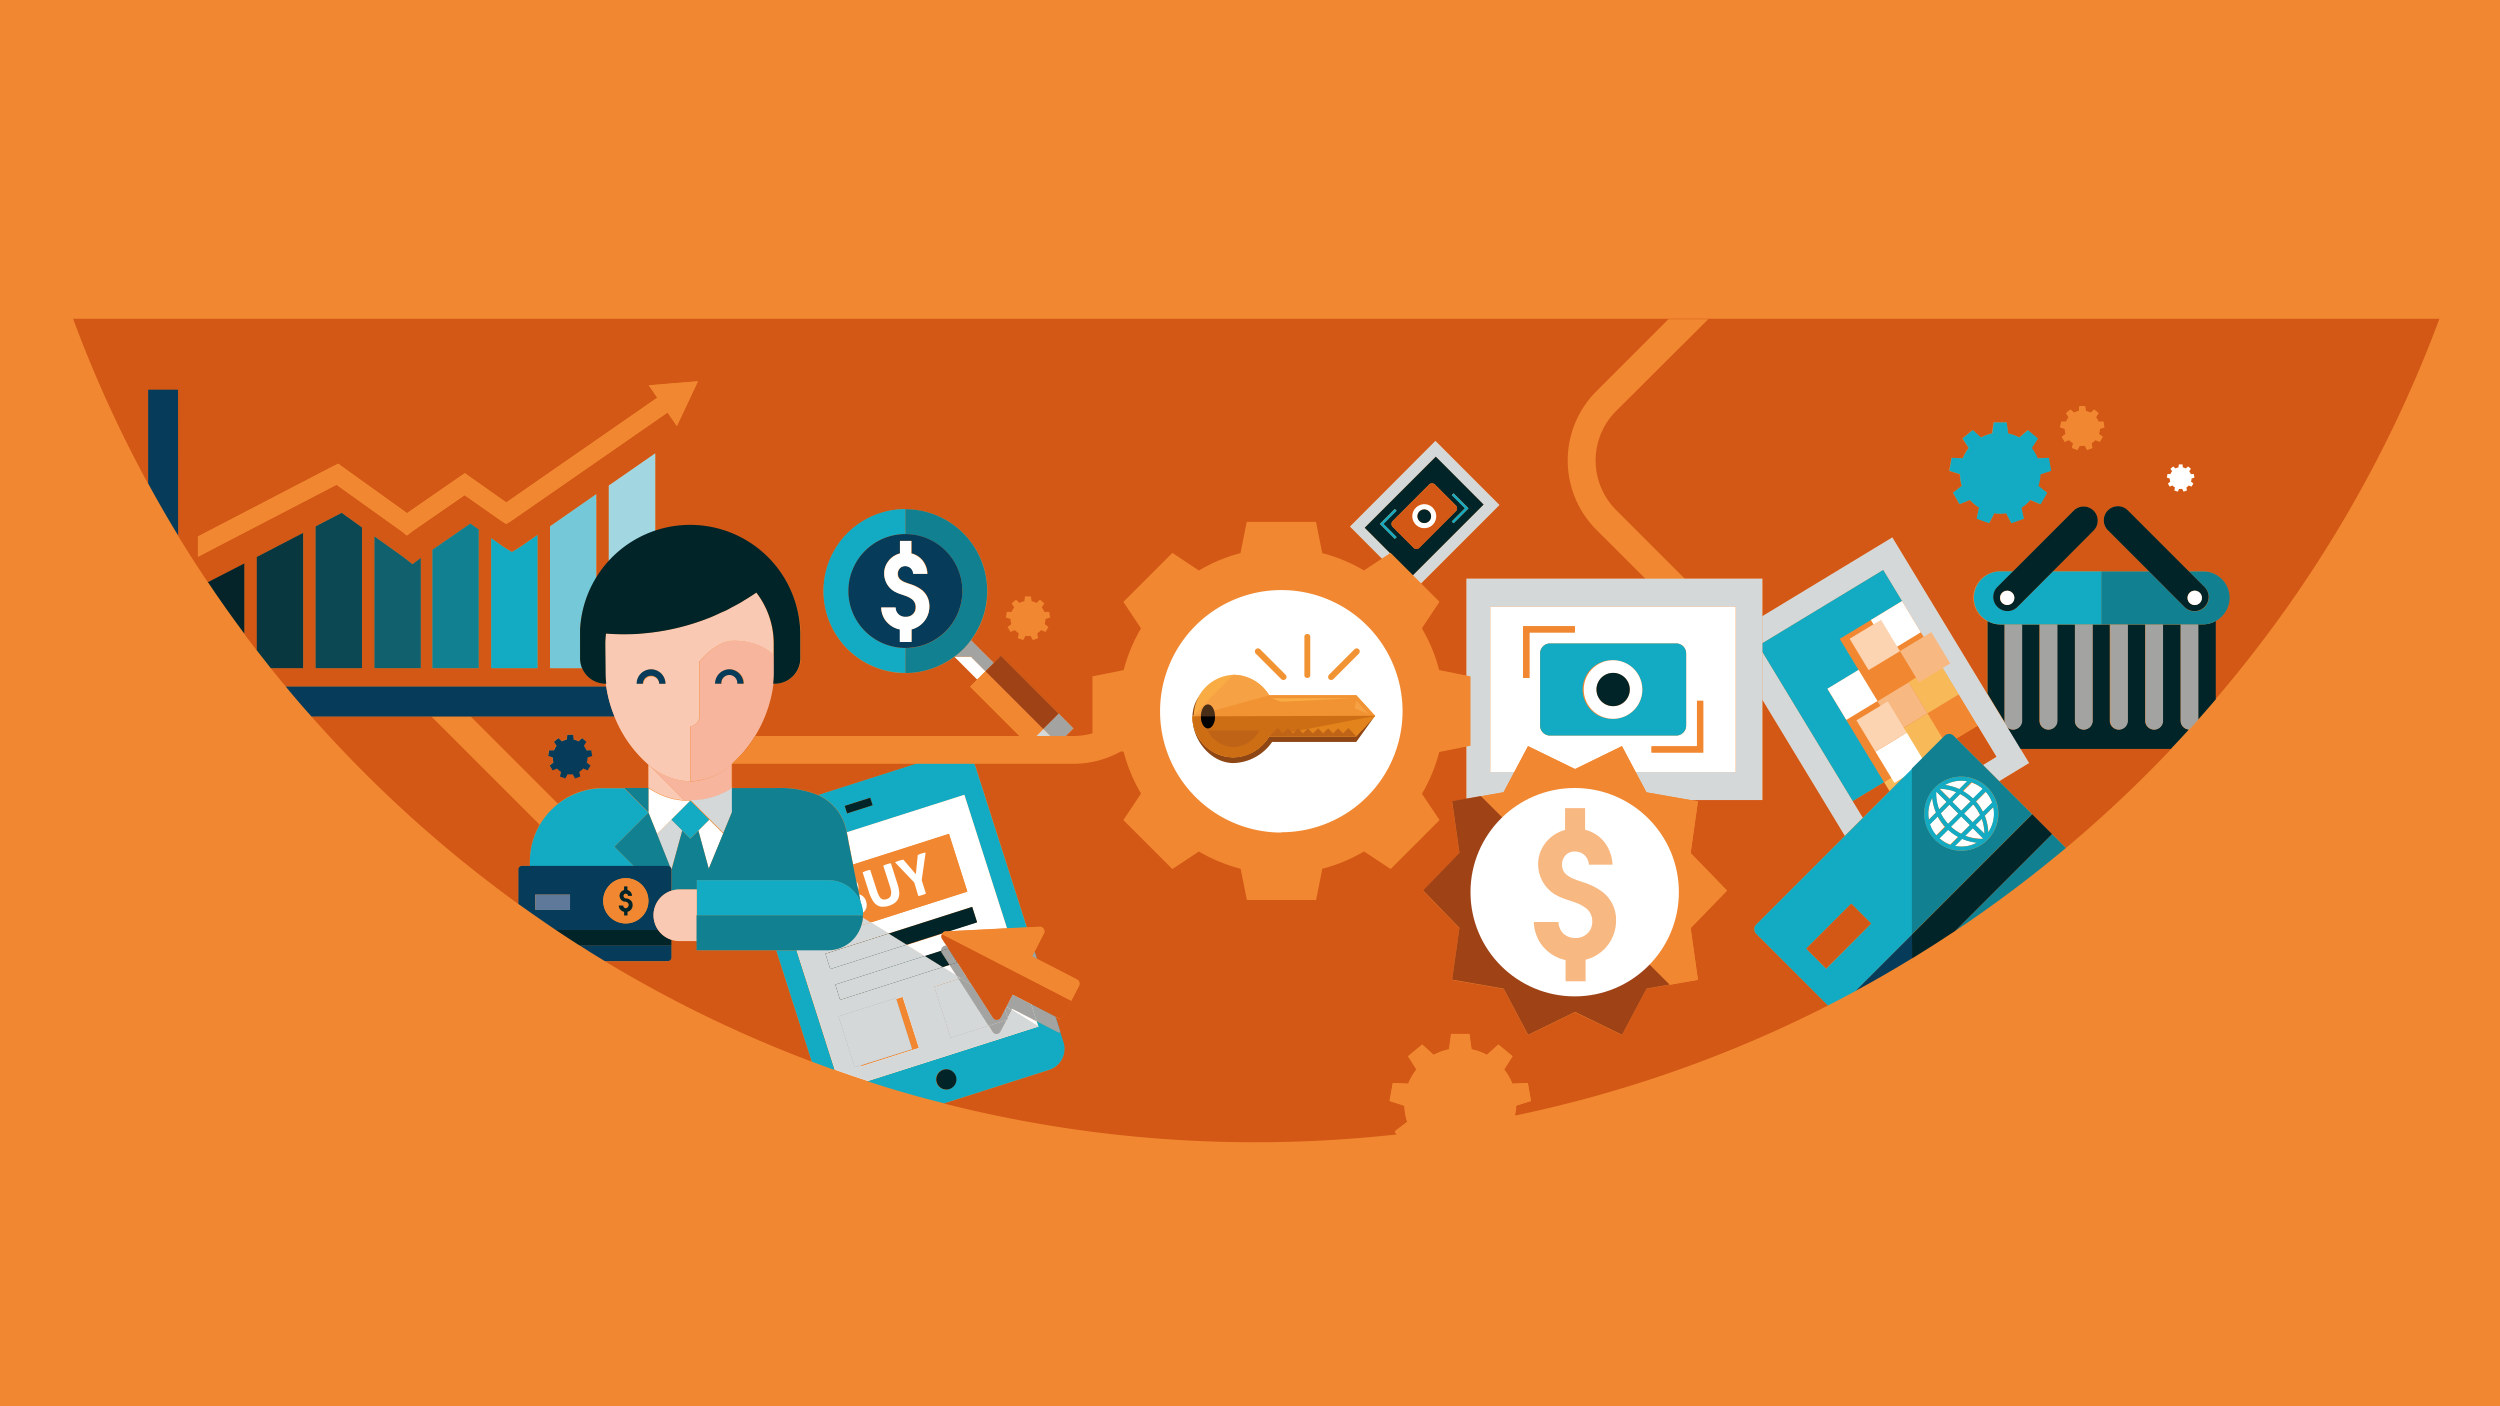 <svg xmlns="http://www.w3.org/2000/svg" viewBox="0 0 400 225"><g data-name="Calque 1"><path fill="#f18831" d="M0 0h400v225H0z"/><path d="M83.52 138.53h1.26v-.7a11.76 11.76 0 0 1 11.76-11.76h7.22v-3.72a20 20 0 0 1-5.42-7.7h-48.5a203 203 0 0 0 33.11 30v-5.52a.58.58 0 0 1 .57-.6zM87.84 120h.78a2.7 2.7 0 0 1 .41-.71l-.42-.66.7-.58.57.52a2.8 2.8 0 0 1 .77-.28l.1-.77h.91l.1.77a2.76 2.76 0 0 1 .77.28l.57-.52.7.58-.41.66a2.7 2.7 0 0 1 .41.71h.77l.16.9-.74.24a2.87 2.87 0 0 1-.14.81l.61.47-.46.79-.72-.29a2.79 2.79 0 0 1-.62.52l.16.76-.86.31-.36-.68a2.7 2.7 0 0 1-.82 0l-.36.68-.86-.31.16-.76a2.81 2.81 0 0 1-.62-.52l-.72.29-.46-.79.61-.47a2.8 2.8 0 0 1-.14-.81l-.74-.24z" fill="#d35715"/><path d="M90.18 135.79l-22.89-22.88h6.29l19.76 19.76a11.2 11.2 0 0 0 15.82 0l-.24.24h6.3l-2.9 2.89a15.68 15.68 0 0 1-22.14-.01z" fill="#f18831"/><path d="M281 147.92l14.2-14.2-13.2-21.77V128h-11.49l1.15.2-1.17 8.28 5.82 6-5.82 6 1.17 8.28-4.55.8-3.69.65-3.92 7.39-7.5-3.65-7.51 3.67-3.92-7.39-8.24-1.44 1.17-8.28-5.81-6 5.81-6-1.17-8.28 2.31-.41V92.6H282v6L302.77 86l15.14 25V99.35a4.23 4.23 0 0 1 2-7.93h2.15l9.73-9.73a2.26 2.26 0 0 1 3.21 3.18l-6.55 6.54h15.36l-6.54-6.54a2.256 2.256 0 1 1 3.19-3.19l9.73 9.73h2.29a4.23 4.23 0 0 1 2 7.93v12.54A201.65 201.65 0 0 0 390.31 51H11.69a200.86 200.86 0 0 0 12 26.39v-15h4.8v23.33q2.3 3.78 4.77 7.45l5.84-3v11.3q1 1.32 2 2.62V89.11l7.43-3.86v21.66h-5.2q1.18 1.48 2.39 2.93H97c0-.15-.05-.3-.07-.45h-.08a4.08 4.08 0 0 1-3.73-2.48H88V84.22l7.43-5.16v13.53a17.64 17.64 0 0 1 2-2.64V77.69l7.43-5.15v12.55a17.62 17.62 0 0 1 23.26 16.7v3.53a4.08 4.08 0 0 1-4.05 4.08h-.33a21 21 0 0 1-6.6 12.8v3.88h7.22a16 16 0 0 1 6.59 1.13l20.78-6.64a3.53 3.53 0 0 1 4.43 2.29l8.17 25.58 2-.1a.73.73 0 0 1 .68 1.06l-1.49 2.9.37 1.17 6.42 3.31a.73.73 0 0 1 .31 1l-1.24 2.4-1.22 2.37a.73.73 0 0 1-1 .31l-.36-.18.81 2.53.5 1.56a3.52 3.52 0 0 1-2.29 4.43l-16.79 5.36a202.22 202.22 0 0 0 49.97 6.2 203.83 203.83 0 0 0 22.46-1.25l-.28-.48 2-1.52a9 9 0 0 1-.45-2.58l-2.37-.76.51-2.87 2.48.1a9 9 0 0 1 1.31-2.27l-1.37-2.13 2.24-1.87 1.84 1.66a8.78 8.78 0 0 1 2.46-.9l.33-2.46h2.92l.34 2.46a8.76 8.76 0 0 1 2.46.9l1.84-1.66L242 169l-1.33 2.11a8.87 8.87 0 0 1 1.31 2.27l2.48-.1.51 2.87-2.36.76a9.46 9.46 0 0 1-.2 1.58 200.33 200.33 0 0 0 50.07-17.61L281 149.41a1.05 1.05 0 0 1 0-1.49zm65.8-72.07h.48a1.69 1.69 0 0 1 .26-.44l-.26-.41.44-.36.36.32a1.74 1.74 0 0 1 .48-.17l.06-.48h.57l.06.48a1.72 1.72 0 0 1 .48.17l.36-.32.44.36-.26.41a1.71 1.71 0 0 1 .25.44h.48l.1.56-.46.15a1.8 1.8 0 0 1-.09.5l.38.3-.28.49-.45-.18a1.71 1.71 0 0 1-.39.33l.1.47-.53.19-.22-.43h-.5l-.23.43-.53-.19.1-.47a1.71 1.71 0 0 1-.39-.33l-.45.18-.28-.49.38-.3a1.74 1.74 0 0 1-.09-.5l-.46-.15zm-17-8.37h.78a2.74 2.74 0 0 1 .41-.71l-.42-.66.7-.58.57.52a2.77 2.77 0 0 1 .77-.28l.1-.77h.91l.1.77a2.77 2.77 0 0 1 .77.28l.57-.52.7.58-.41.66a2.73 2.73 0 0 1 .41.71h.78l.16.9-.74.24a2.89 2.89 0 0 1-.14.81l.61.47-.46.79-.72-.29a2.78 2.78 0 0 1-.62.52l.16.76-.86.31-.36-.68a2.69 2.69 0 0 1-.82 0l-.36.68-.86-.31.16-.76a2.82 2.82 0 0 1-.62-.52l-.72.29-.46-.79.61-.47a2.78 2.78 0 0 1-.14-.81l-.74-.24zm-17.57 5.77l1.79.07a6.48 6.48 0 0 1 .95-1.64l-1-1.52 1.62-1.35 1.33 1.2a6.39 6.39 0 0 1 1.78-.65l.24-1.77h2.11l.24 1.77a6.34 6.34 0 0 1 1.78.65l1.33-1.2 1.6 1.35-1 1.52a6.45 6.45 0 0 1 .95 1.64l1.79-.07.36 2.08-1.71.55a6.67 6.67 0 0 1-.33 1.86l1.41 1.1-1.05 1.83-1.57-.67a6.39 6.39 0 0 1-1.45 1.21l.38 1.76-2 .72-.78-1.6a6.31 6.31 0 0 1-1.89 0l-.83 1.59-2-.72.38-1.76a6.46 6.46 0 0 1-1.47-1.2l-1.66.68-1.06-1.83 1.41-1.1a6.49 6.49 0 0 1-.32-1.86l-1.71-.55zM57.92 106.91h-7.43V84.22l4.17-2.17 3.26 2.34zm9.41 0H59.9v-21.1l4.68 3.35L66 90.28l1.33-1zm9.27 0h-7.43V88l6.07-4.2 1.36 1zm9.41 0h-7.43v-20.8l2 1.4 1.33.81 1.37-.84L86 85.59zm22.29-38.75L106.81 66l-25 17.33-.82.5-.82-.51-5.84-4.1-8.42 5.82-.82.64-.82-.68-10.43-7.44-22.17 11.52v-3.24L53.3 74.59l.83-.4.68.51 10.32 7.4 8.41-5.82.85-.57.8.57L81 80.39l24.16-16.76-1.36-2 7.86-.64zm61 50.84l-2.47 2.47-2.35-2.35-9.25-9.25 1.14-1.14-3.64-3.64a13.11 13.11 0 1 1 2.65-2.65l3.66 3.66 1.14-1.14 9.25 9.25 2.35 2.35zm56.93-24.5L216 84.25l13.7-13.7 10.21 10.25z" fill="#d35715"/><path d="M255.41 62.61l11.54-11.54h6.37l-14.75 14.7a11.2 11.2 0 0 0 0 15.82l39.28 39.28-3.16 3.13-39.28-39.25a15.68 15.68 0 0 1 0-22.14z" fill="#f18831"/><path d="M111.49 152.06v-1.49h-2.8a4.08 4.08 0 0 1-1.26-.22v2.88a.58.58 0 0 1-.58.58H96.8a201 201 0 0 0 33.09 16.06l-5.69-17.8zm213.16-29.98l-4.78 2.9 5.3 5.3 3.17 3.17 2.22 2.22a203 203 0 0 0 16.87-15.87h-24.16z" fill="#d35715"/><path fill="#9f4216" d="M117.13 129.95l-.03-3.88v3.88h.03zM119 96.08c.68-.41 1.35-.83 2-1.28-.63.45-1.3.87-2 1.28zm-1.92 30a11.65 11.65 0 0 1-1.31.77 11.82 11.82 0 0 0 1.31-.77zm.05 3.87l-1.42 3.43-2.31 5.6 3.73-9.03zm-5.94-1.86a12.26 12.26 0 0 0 1.5-.18 11.85 11.85 0 0 1-1.5.18z"/><path fill="#fff" d="M155.36 105.08h-2.65l3.64 3.65 1.33-1.33-2.32-2.32z"/><path d="M157.68 107.4l1.33-1.33-3.66-3.66a13 13 0 0 1-1.22 1.43 13.23 13.23 0 0 1-1.43 1.22h2.65z" fill="#a3a3a2"/><path fill="#f18831" d="M157.68 107.4l-1.33 1.33-1.14 1.13 9.26 9.26 2.46-2.47-9.25-9.25z"/><path fill="#9f4216" d="M166.93 116.65l2.47-2.46-9.25-9.26-1.14 1.14-1.33 1.33 9.25 9.25z"/><path fill="#a3a3a2" d="M166.928 116.639l2.469-2.468 2.347 2.348-2.469 2.468z"/><path fill="#d5d8d9" d="M164.473 119.125l2.467-2.468 2.348 2.347-2.467 2.468z"/><path d="M138.42 101a9.11 9.11 0 0 1 6.44-15.55v-4a13.11 13.11 0 0 0 0 26.22v-4a9.08 9.08 0 0 1-6.44-2.67z" fill="#12abc3"/><path d="M155.35 102.41a13.1 13.1 0 0 0-10.49-20.94v4a9.11 9.11 0 0 1 0 18.22v4a13.06 13.06 0 0 0 7.83-2.62 13.23 13.23 0 0 0 1.43-1.22 13 13 0 0 0 1.23-1.44z" fill="#118192"/><path d="M138.42 101a9.11 9.11 0 1 0 0-12.88 9.08 9.08 0 0 0 0 12.88zm7.58-5.06a3.9 3.9 0 0 0-1.11-.6l-.41-.14-.48-.2a5.62 5.62 0 0 1-1-.46 3.32 3.32 0 0 1-1.54-2.79 3.19 3.19 0 0 1 .46-1.68 3.37 3.37 0 0 1 1.27-1.22 3.41 3.41 0 0 1 .79-.32v-2h1.88v2a3.22 3.22 0 0 1 .81.32 3.19 3.19 0 0 1 1.24 1.2 3.73 3.73 0 0 1 .51 1.74h-2.26a1.33 1.33 0 0 0-.41-.9 1.29 1.29 0 0 0-.88-.33 1.11 1.11 0 0 0-.85.35 1.24 1.24 0 0 0-.33.89 1.16 1.16 0 0 0 .33.86 2.75 2.75 0 0 0 .88.51l.28.11.51.17a6.14 6.14 0 0 1 1.81.91 3.27 3.27 0 0 1 1.21 2.64 3.75 3.75 0 0 1-1.91 3.3 3.79 3.79 0 0 1-.94.38v2H144v-2a3.72 3.72 0 0 1-2-1.02 3.3 3.3 0 0 1-.76-1.15 3.62 3.62 0 0 1-.27-1.31h2.3a1.49 1.49 0 0 0 1.55 1.5h.08a1.55 1.55 0 0 0 1.13-.43 1.46 1.46 0 0 0 .44-1.09 1.55 1.55 0 0 0-.47-1.24z" fill="#063b5a"/><path d="M144.94 98.69h-.08a1.49 1.49 0 0 1-1.55-1.5H141a3.62 3.62 0 0 0 .27 1.31 3.3 3.3 0 0 0 .76 1.15 3.72 3.72 0 0 0 1.93 1.07v2h1.88v-2a3.82 3.82 0 0 0 2.34-1.76 3.75 3.75 0 0 0 .51-1.92 3.27 3.27 0 0 0-1.25-2.65 6.14 6.14 0 0 0-1.81-.91l-.51-.17-.28-.11a2.75 2.75 0 0 1-.88-.51 1.16 1.16 0 0 1-.33-.86 1.24 1.24 0 0 1 .33-.89 1.11 1.11 0 0 1 .85-.35 1.29 1.29 0 0 1 .88.33 1.33 1.33 0 0 1 .41.9h2.26a3.73 3.73 0 0 0-.51-1.74 3.19 3.19 0 0 0-1.24-1.2 3.22 3.22 0 0 0-.81-.32v-2H144v2a3.41 3.41 0 0 0-.79.32 3.37 3.37 0 0 0-1.27 1.22 3.19 3.19 0 0 0-.46 1.68 3.32 3.32 0 0 0 1.52 2.8 5.62 5.62 0 0 0 1 .46l.47.15.41.14a3.9 3.9 0 0 1 1.11.6 1.55 1.55 0 0 1 .54 1.24 1.46 1.46 0 0 1-.44 1.09 1.55 1.55 0 0 1-1.15.43z" fill="#fff"/><path d="M352.5 99.9h-.8v15.24q1.43-1.61 2.83-3.25V99.35a4.19 4.19 0 0 1-2.03.55zm-3.6 15.39V99.92h-2.85v15.4a1.41 1.41 0 1 1-2.82 0v-15.4h-2.85v15.4a1.41 1.41 0 0 1-2.82 0v-15.4h-2.76v15.4a1.41 1.41 0 1 1-2.82 0v-15.4h-2.85v15.4a1.41 1.41 0 1 1-2.82 0v-15.4h-2.85v15.4a1.41 1.41 0 0 1-1.41 1.41 1.38 1.38 0 0 1-1.1-.57l2.22 3.67h24.16q1.46-1.53 2.88-3.1a1.41 1.41 0 0 1-1.31-1.44zm-28.16 0V99.92H320a4.19 4.19 0 0 1-2-.55V111l2.93 4.84a1.38 1.38 0 0 1-.19-.55z" fill="#012428"/><path d="M320.74 100v15.32a1.38 1.38 0 0 0 .1.5l.2.34a1.38 1.38 0 0 0 1.1.57 1.41 1.41 0 0 0 1.41-1.41v-15.4h-2.78s-.03.03-.03.08zm5.63 0v15.32a1.41 1.41 0 1 0 2.82 0v-15.4h-2.78s-.04.03-.04.08zm5.63 0v15.32a1.41 1.41 0 1 0 2.82 0v-15.4H332v.08zm5.64 0v15.32a1.41 1.41 0 0 0 2.82 0v-15.4h-2.79s-.03.03-.03.08zm5.63 0v15.32a1.41 1.41 0 1 0 2.82 0v-15.4h-2.78s-.04.03-.04.08zm8.43-.1h-2.78v15.4a1.41 1.41 0 0 0 1.4 1.41l1.41-1.57V100s-.03-.08-.03-.1z" fill="#a3a3a2"/><path d="M328.48 91.42l-5.69 5.7a2.256 2.256 0 0 1-3.19-3.19l2.51-2.51H320a4.23 4.23 0 0 0-2 7.93 4.19 4.19 0 0 0 2 .55h16.28v-8.48z" fill="#12abc3"/><path d="M352.5 99.9a4.29 4.29 0 0 0 4.24-4.24 4.24 4.24 0 0 0-4.24-4.24h-2.29l2.51 2.51a2.256 2.256 0 1 1-3.19 3.19l-5.69-5.7h-7.61v8.48h16.27z" fill="#118192"/><path d="M319.6 97.11a2.25 2.25 0 0 0 3.19 0l5.69-5.7 6.52-6.54a2.256 2.256 0 0 0-3.19-3.19l-9.73 9.73-2.51 2.51a2.26 2.26 0 0 0 .03 3.19zm1.56-2.6a1.14 1.14 0 1 1-1.16 1.15 1.15 1.15 0 0 1 1.16-1.15z" fill="#012428"/><circle cx="321.16" cy="95.66" r="1.14" fill="#fff"/><path d="M352.72 97.11a2.26 2.26 0 0 0 0-3.19l-2.51-2.51-9.73-9.73a2.256 2.256 0 1 0-3.19 3.19l6.54 6.54 5.69 5.7a2.25 2.25 0 0 0 3.2 0zm-1.56-2.6a1.14 1.14 0 1 1-1.16 1.15 1.15 1.15 0 0 1 1.16-1.15z" fill="#012428"/><circle cx="351.16" cy="95.66" r="1.15" fill="#fff"/><path fill="#d5d8d9" d="M281.97 104.28v7.66l13.2 21.78 2.89-2.89-1.6-2.64-14.49-23.91zm35.94 6.68l-15.14-24.97-20.8 12.6v4.33l19.34-11.72 4.84 7.99 1.19 1.97 3.02 4.98 3.02 4.99 3.02 4.97 3.02 4.98-2.15 1.31 2.6 2.59 4.78-2.9-1.39-2.28-2.22-3.67-.2-.34-2.93-4.83z"/><path fill="#12abc3" d="M296.46 128.19l4.99-3.02-3.02-4.98-3.02-4.98 4.98-3.02 4.99-3.03 4.98-3.02-4.98 3.02-4.99 3.03-4.98 3.02-3.02-4.99 4.98-3.02-3.02-4.98 4.99-3.02 4.98-3.03 1.83 3.02-4.84-7.99-19.34 11.72v1.36l14.49 23.91z"/><path fill="#d35715" d="M317.27 122.39l2.15-1.31-3.02-4.98-3.37 2.04 4.24 4.25z"/><path fill="#f18831" d="M306.55 122.34l.68-.68-.8.48.12.2z"/><path fill="#f8b959" d="M306.43 122.14l-4.98 3.03.86 1.41 3.62-3.62.62-.62-.12-.2z"/><path fill="#d35715" d="M296.46 128.19l1.6 2.64 4.25-4.25-.86-1.41-4.99 3.02z"/><path d="M310.79 118.1l.35-.35a1.05 1.05 0 0 1 1.49 0l.4.4 3.37-2-3-5-5 3z" fill="#f18831"/><path fill="#f8b959" d="M303.42 117.17l3.01 4.97.8-.48 3.56-3.56-2.39-3.95-4.98 3.02z"/><path fill="#fff" d="M300.072 120.263l5.014-3.031 3.027 5.005-5.014 3.031z"/><path fill="#f8b959" d="M305.378 109.14l4.986-3.022 3.022 4.986-4.986 3.022z"/><path fill="#f8b881" d="M300.385 112.164l4.985-3.022 3.023 4.985-4.985 3.022z"/><path fill="#fcd4b2" d="M297.03 115.252l5.014-3.031 3.032 5.013-5.014 3.032z"/><path fill="#f8b881" d="M303.997 104.171l5.014-3.032 3.031 5.014-5.013 3.032z"/><path fill="#f18831" d="M297.37 107.202l4.986-3.023 3.023 4.985-4.985 3.023z"/><path fill="#fff" d="M292.388 110.196l4.985-3.023 3.023 4.986-4.985 3.022zM299.34 99.2l3.02 4.98 4.98-3.02-1.19-1.97-1.83-3.02-4.98 3.03z"/><path fill="#fcd4b2" d="M295.944 102.202l5.014-3.032 3.031 5.014-5.013 3.032z"/><path fill="#d5d8d9" d="M281.97 102.92V92.59h-47.34v35.21l2.29-.4 3.64-.64 1.71-3.23h-3.82V97.07h39.29v26.46h-16.03l1.71 3.23 7.09 1.25h11.46v-25.09z"/><path d="M252 123.05l7.51-3.67 2.2 4.15h16V97.07h-39.26v26.46h3.83l2.2-4.15zm19.52-10.92h1v8.27h-8.27v-1h7.28zm-1.73-7.58v11.54a1.6 1.6 0 0 1-1.6 1.6H248a1.6 1.6 0 0 1-1.6-1.6v-11.54a1.6 1.6 0 0 1 1.6-1.6h20.16a1.6 1.6 0 0 1 1.63 1.6zm-26.1-3.36v-1H252v1h-7.28v7.28h-1z" fill="#fff"/><path d="M246.42 104.55v11.54a1.6 1.6 0 0 0 1.6 1.6h20.16a1.6 1.6 0 0 0 1.6-1.6v-11.54a1.6 1.6 0 0 0-1.6-1.6H248a1.6 1.6 0 0 0-1.58 1.6zm11.68 1.1a4.68 4.68 0 0 1 4.68 4.68v.24a4.67 4.67 0 0 1-4.48 4.43h-.19a4.68 4.68 0 1 1 0-9.35z" fill="#12abc3"/><path d="M258.1 115h.19a4.67 4.67 0 0 0 4.47-4.42v-.24a4.68 4.68 0 1 0-4.66 4.66zm0-7.33a2.66 2.66 0 1 1-2.66 2.66 2.66 2.66 0 0 1 2.66-2.66z" fill="#fff"/><circle cx="258.1" cy="110.32" r="2.66" fill="#012428"/><path fill="#f18831" d="M244.68 101.19h7.27v-.99h-8.27v8.27h1v-7.28zm19.56 19.21h8.27v-8.27h-1v7.28h-7.27v.99z"/><path d="M229.66 70.55L216 84.25l10.21 10.25 13.7-13.7zM226 92.1l-7.66-7.66 11.37-11.37 7.66 7.66z" fill="#d5d8d9"/><path d="M229.73 73.07l-11.37 11.37L226 92.1l11.37-11.37zm-6.56 13.15l-2.11-2.11-.29-.29.29-.29 2.11-2.11.29.29-2.11 2.11 2.11 2.11zm3 1.41l-3.34-3.34a.65.65 0 0 1 0-.93l5.83-5.84a.66.66 0 0 1 .93 0l3.34 3.34a.66.66 0 0 1 0 .93l-5.83 5.83a.66.66 0 0 1-.93.02zm6.4-3.91l-.29-.29 2.11-2.11-2.11-2.11.29-.29 2.11 2.11.29.29-.29.29z" fill="#012428"/><path d="M232.93 80.88l-3.34-3.34a.66.66 0 0 0-.93 0l-5.83 5.84a.65.65 0 0 0 0 .93l3.34 3.34a.66.66 0 0 0 .93 0l5.83-5.83a.66.66 0 0 0 0-.94zm-3.64 3l-.05.06a1.91 1.91 0 1 1 0-2.71l.07.07a1.91 1.91 0 0 1-.02 2.58z" fill="#d35715"/><path d="M229.24 81.24a1.91 1.91 0 1 0 0 2.71l.05-.06a1.91 1.91 0 0 0 0-2.57zm-.59 2.12a1.09 1.09 0 1 1 0-1.54 1.09 1.09 0 0 1 0 1.54z" fill="#fff"/><circle cx="227.88" cy="82.59" r="1.09" transform="rotate(-45 227.9 82.59)" fill="#012428"/><path fill="#12abc3" d="M223.46 81.73l-.29-.29-2.1 2.11-.29.28.29.29 2.1 2.11.29-.29-2.11-2.11 2.11-2.1zm11.22-.68l-2.11-2.11-.28.29 2.1 2.11-2.1 2.1.28.29 2.11-2.1.29-.29-.29-.29z"/><path d="M28.49 62.35H23.7v15q2.3 4.23 4.8 8.33zM97 109.84H45.71q2 2.43 4.12 4.8h48.5a20.25 20.25 0 0 1-1.33-4.8z" fill="#063b5a"/><path d="M39.1 90.14l-5.84 3q2.82 4.21 5.84 8.26z" fill="#04242a"/><path d="M48.51 106.91V85.25l-7.43 3.86v14.94q1.11 1.44 2.24 2.86z" fill="#09373f"/><path fill="#0b4853" d="M50.49 84.22v22.69h7.43V84.39l-3.26-2.34-4.17 2.17z"/><path fill="#10606e" d="M64.58 89.16l-4.68-3.35v21.1h7.43V89.25L66 90.28l-1.42-1.12z"/><path fill="#118192" d="M69.17 87.97v18.94h7.43V84.72l-1.36-.95-6.07 4.2z"/><path fill="#12abc3" d="M81.9 88.33l-1.32-.81-2-1.41v20.8h7.43V85.59l-2.73 1.9-1.38.84z"/><path d="M92.82 101.78v-1a17.52 17.52 0 0 1 2.57-8.24V79.07L88 84.22v22.69h5.16a4.06 4.06 0 0 1-.33-1.6z" fill="#74c8d7"/><path d="M104.83 85.09V72.54l-7.43 5.15V90a17.63 17.63 0 0 1 7.43-4.91z" fill="#a2d7e2"/><path fill="#f18831" d="M105.17 63.63L81.01 80.39l-5.83-4.1-.8-.57-.85.57-8.41 5.82L54.8 74.7l-.67-.5-.83.39-21.63 11.24v3.25l22.17-11.52 10.43 7.47.83.66.83-.64 8.41-5.82 5.84 4.09.83.51.82-.5L106.81 66l1.49 2.16 3.38-7.13-7.86.64 1.35 1.96z"/><path d="M313.88 77.74l-1.41 1.1 1.06 1.83 1.66-.68a6.46 6.46 0 0 0 1.45 1.21l-.38 1.8 2 .72.83-1.59a6.31 6.31 0 0 0 1.89 0l.84 1.59 2-.72-.38-1.76a6.39 6.39 0 0 0 1.41-1.24l1.66.68 1.05-1.83-1.41-1.1a6.67 6.67 0 0 0 .33-1.86l1.71-.55-.36-2.08-1.79.07a6.45 6.45 0 0 0-.95-1.64l1-1.52-1.62-1.35-1.38 1.18a6.34 6.34 0 0 0-1.78-.65l-.24-1.77H319l-.24 1.77a6.39 6.39 0 0 0-1.78.65l-1.33-1.2-1.65 1.36 1 1.52a6.48 6.48 0 0 0-.95 1.64l-1.79-.07-.36 2.08 1.71.55a6.49 6.49 0 0 0 .27 1.86z" fill="#12abc3"/><path d="M244.94 176.17l-.51-2.87-2.48.1a8.87 8.87 0 0 0-1.31-2.27L242 169l-2.24-1.87-1.84 1.66a8.76 8.76 0 0 0-2.46-.9l-.34-2.46h-2.92l-.33 2.46a8.78 8.78 0 0 0-2.46.9l-1.84-1.66-2.28 1.87 1.33 2.11a9 9 0 0 0-1.31 2.27l-2.48-.1-.51 2.87 2.37.76a9 9 0 0 0 .45 2.58l-2 1.52.28.48q9.6-1.06 18.92-3a9.46 9.46 0 0 0 .2-1.58zM330.5 69.42l-.61.47.46.79.72-.29a2.82 2.82 0 0 0 .62.52l-.16.76.86.31.36-.68a2.69 2.69 0 0 0 .82 0l.36.68.86-.31-.16-.76a2.78 2.78 0 0 0 .62-.52l.72.29.46-.79-.61-.47a2.89 2.89 0 0 0 .14-.81l.74-.24-.16-.9h-.78a2.73 2.73 0 0 0-.41-.71l.41-.66-.7-.58-.57.52a2.77 2.77 0 0 0-.77-.28l-.1-.77h-.91l-.1.77a2.77 2.77 0 0 0-.77.28l-.57-.52-.7.58.42.66a2.74 2.74 0 0 0-.41.71h-.78l-.16.9.74.24a2.78 2.78 0 0 0 .12.81zM161.82 99.85l-.61.47.46.79.72-.29a2.79 2.79 0 0 0 .62.52l-.16.76.86.31.36-.68a2.78 2.78 0 0 0 .82 0l.36.68.86-.31-.16-.76a2.75 2.75 0 0 0 .62-.52l.72.29.46-.79-.61-.47a2.91 2.91 0 0 0 .14-.81l.74-.24-.16-.9h-.77a2.73 2.73 0 0 0-.41-.71l.41-.66-.7-.58-.57.52a2.7 2.7 0 0 0-.77-.28l-.1-.77H164l-.1.77a2.72 2.72 0 0 0-.77.28l-.57-.52-.7.58.42.66a2.75 2.75 0 0 0-.41.71h-.77l-.16.9.74.24a2.83 2.83 0 0 0 .14.81z" fill="#f18831"/><path d="M88.56 122l-.61.47.46.79.72-.29a2.81 2.81 0 0 0 .62.52l-.16.76.86.31.36-.68a2.7 2.7 0 0 0 .82 0l.36.68.86-.31-.16-.76a2.79 2.79 0 0 0 .62-.52l.72.29.46-.79-.61-.47a2.87 2.87 0 0 0 .14-.81l.74-.24-.16-.9h-.77a2.7 2.7 0 0 0-.41-.71l.41-.66-.7-.58-.57.52a2.76 2.76 0 0 0-.77-.28l-.1-.77h-.91l-.1.77a2.8 2.8 0 0 0-.77.28l-.57-.52-.7.58.42.66a2.7 2.7 0 0 0-.41.71h-.78l-.16.9.74.24a2.8 2.8 0 0 0 .11.81z" fill="#063b5a"/><path d="M347.25 77.06l-.38.3.28.49.45-.18a1.71 1.71 0 0 0 .4.33l-.1.47.53.19.23-.43h.5l.22.43.53-.19-.1-.47a1.71 1.71 0 0 0 .39-.33l.45.18.28-.49-.38-.3a1.8 1.8 0 0 0 .09-.5l.46-.15-.1-.56h-.48a1.71 1.71 0 0 0-.25-.44l.26-.41-.44-.36-.36.32a1.72 1.72 0 0 0-.48-.17l-.06-.48h-.57l-.06.48a1.74 1.74 0 0 0-.48.17l-.36-.32-.44.36.26.41a1.69 1.69 0 0 0-.26.44h-.48l-.1.56.46.15a1.74 1.74 0 0 0 .09.5z" fill="#fff"/><path d="M305.93 149.52V123l-3.62 3.62-4.24 4.24-2.89 2.89L281 147.92a1.05 1.05 0 0 0 0 1.49l11.47 11.47q2.25-1.15 4.47-2.35zm-9.72-4.92l3.17 3.17-7.2 7.23-3.18-3.21z" fill="#12abc3"/><path d="M312.84 148.94a202.32 202.32 0 0 0 17.71-13.27l-2.22-2.22zm.16-30.8l-.4-.4a1.05 1.05 0 0 0-1.49 0l-.35.35-3.56 3.56-.68.68-.62.62v26.56l19.24-19.24-5.3-5.3-2.59-2.59zm5 16.23a5.92 5.92 0 1 1 0-8.37 5.91 5.91 0 0 1 0 8.37z" fill="#118192"/><path d="M316.8 130.4a7.25 7.25 0 0 0-1.09-1.68l-1.46 1.46 1.38 1.38zm-6.27-.27a7.31 7.31 0 0 0 1.16 1.69l1.64-1.64-1.42-1.42zm2.25 5.22a5.29 5.29 0 0 0 3.52-.54 8 8 0 0 1-2.37-.61zm-2.78-4.73l-1.24 1.24a5.22 5.22 0 0 0 1 1.8l1.38-1.38a8.08 8.08 0 0 1-1.14-1.66zm4.43 3.08a7.26 7.26 0 0 0 2.77.49l.08-.06-1.64-1.64zm-2.74-.96l-1.38 1.38a5.23 5.23 0 0 0 1.74 1l1.26-1.26a7.9 7.9 0 0 1-1.62-1.12zm4.41-.74l1.4 1.4a7.36 7.36 0 0 0-.42-2.37zm1.19-2.09l1.46-1.47a5.22 5.22 0 0 0-1-1.74l-1.56 1.56a8 8 0 0 1 1.1 1.65zm.85 3.23a5.28 5.28 0 0 0 .81-4l-1.37 1.37a8 8 0 0 1 .56 2.63zm-2.96-1.14l-1.38-1.38-1.64 1.64a7.26 7.26 0 0 0 1.63 1.13z" fill="#fff"/><path d="M309.61 134.37a5.91 5.91 0 0 0 8.37 0 5.92 5.92 0 0 1-8.37 0zm8.39 0a5.91 5.91 0 0 0 0-8.37 5.92 5.92 0 0 1 0 8.37zm-2.27-6.58l1.55-1.55a5.19 5.19 0 0 0-1.8-1l-1.37 1.37a8 8 0 0 1 1.62 1.18zm-3.36.51l1.42 1.42 1.47-1.47a7.38 7.38 0 0 0-1.65-1.2zm-2.76-2.3a5.92 5.92 0 0 0 0 8.37 5.92 5.92 0 0 1 0-8.37zm3.88.25l1.25-1.25a5.3 5.3 0 0 0-3.54.6 7.94 7.94 0 0 1 2.29.65z" fill="#fff"/><path d="M309.16 127.68a5.29 5.29 0 0 0-.54 3.44l1.13-1.13a7.88 7.88 0 0 1-.59-2.31zm2.28.62l-1.6-1.6-.07.08a7.35 7.35 0 0 0 .47 2.71zm1.56-1.55a7.34 7.34 0 0 0-2.64-.55l1.6 1.6zm-3.39-.75a5.92 5.92 0 0 1 8.37 0 5.92 5.92 0 0 0-8.37 0z" fill="#fff"/><path d="M309.61 126a5.92 5.92 0 1 0 8.37 0 5.92 5.92 0 0 0-8.37 0zm.75.2a7.34 7.34 0 0 1 2.64.55l-1.08 1.08-1.6-1.6zm3.44 4.44l1.38 1.38-1.39 1.39a7.26 7.26 0 0 1-1.63-1.13zm-2.1 1.17a7.31 7.31 0 0 1-1.16-1.69l1.37-1.37 1.42 1.42zm2.56-1.64l1.46-1.46a7.25 7.25 0 0 1 1.09 1.68l-1.17 1.17zm-.46-.46l-1.42-1.42 1.25-1.25a7.38 7.38 0 0 1 1.65 1.2zm-3.94-3l1.6 1.6-1.19 1.19a7.35 7.35 0 0 1-.47-2.71zm-.69 1a7.88 7.88 0 0 0 .59 2.31l-1.13 1.13a5.29 5.29 0 0 1 .53-3.47zm-.35 4.18l1.24-1.24a8.08 8.08 0 0 0 1.18 1.66l-1.38 1.38a5.22 5.22 0 0 1-1.05-1.83zm1.5 2.27l1.38-1.38a7.9 7.9 0 0 0 1.62 1.15l-1.26 1.26a5.23 5.23 0 0 1-1.75-1.06zm2.47 1.22l1.15-1.15a8 8 0 0 0 2.37.61 5.29 5.29 0 0 1-3.53.51zm4.42-1.15a7.26 7.26 0 0 1-2.77-.49l1.21-1.21 1.64 1.64zM316.1 132l1-1a7.36 7.36 0 0 1 .42 2.37zm2 1.11a8 8 0 0 0-.56-2.6l1.37-1.37a5.28 5.28 0 0 1-.77 4zm.61-4.7l-1.46 1.47a8 8 0 0 0-1.11-1.65l1.56-1.56a5.22 5.22 0 0 1 1.06 1.77zm-1.49-2.21l-1.55 1.55a8 8 0 0 0-1.63-1.22l1.37-1.37a5.19 5.19 0 0 1 1.86 1.08zm-2.49-1.2l-1.25 1.25a7.94 7.94 0 0 0-2.29-.65 5.3 5.3 0 0 1 3.54-.6z" fill="#12abc3"/><path d="M305.93 149.52l-9 9q4.58-2.48 9-5.19v-3.83z" fill="#063b5a"/><path d="M305.93 153.35q3.51-2.14 6.91-4.41l15.49-15.49-3.17-3.17-19.24 19.24z" fill="#012428"/><path fill="#d35715" d="M289.013 151.787l7.189-7.194 3.169 3.167-7.189 7.194z"/><path d="M170.15 166.73l-.5-1.56a.72.72 0 0 1-.49-.07l-3.3-1.7.27.85-27.32 8.75q6.05 2 12.27 3.53l16.79-5.36a3.52 3.52 0 0 0 2.28-4.44zm-18.23 7.5a1.62 1.62 0 1 1 1-2 1.62 1.62 0 0 1-1 2zm-24.5-22.17h-3.22l5.69 17.8q1.81.68 3.64 1.33zm8.07-18.87l18.81-6 6.83 21.39 3.17-.15-8.17-25.58a3.53 3.53 0 0 0-4.43-2.29l-20.78 6.64a8 8 0 0 1 4.57 5.99zm3.75-5.55l.38 1.2-4.09 1.31-.38-1.2z" fill="#12abc3"/><circle cx="151.42" cy="172.69" r="1.62" transform="rotate(-17.71 151.463 172.71)" fill="#012428"/><path fill="#012428" d="M135.152 128.942l4.086-1.305.383 1.2-4.086 1.306z"/><path d="M154.77 142.65l-15.47 4.94 2.87 1.78 13.38-4.28.78 2.45-4.64 1.46 9.44-.45-6.83-21.39-18.81 6c.1.43.19.88.26 1.36l.75 3.78 15.33-4.9zm-3.95 12.09l2.23 1.39-1.12-1.74-1.11.35zm11.04 6.86l4.28 2.66-.27-.85-3.9-2.01-.11.2zm-13.91-8.6l2.64-.84a.78.78 0 0 1 .07-.37.71.71 0 0 1 .59-.42h.2l-.74-1.15a.71.71 0 0 1 0-.69.8.8 0 0 1 .14-.17l-5.8 1.85z" fill="#fff"/><path d="M150.68 152.44a.63.63 0 0 1-.09-.32l-2.64.84 2.87 1.78 1.11-.36zm4.87-7.34l-13.38 4.28 2.87 1.78 5.8-1.85a.65.65 0 0 1 .46-.25h.4l4.64-1.48z" fill="#012428"/><path d="M138.22 143.55a1.65 1.65 0 0 1 .35.64 1.78 1.78 0 0 1 .08.95 1.56 1.56 0 0 1-.37.72 2.49 2.49 0 0 1-.22.2v.76l1.25.78 15.47-4.94-2.94-9.21-15.33 4.9.49 2.65a1.67 1.67 0 0 1 .26.5 1.55 1.55 0 0 1 .08.52 1.37 1.37 0 0 1-.07.36l.15.76a1.34 1.34 0 0 1 .3.08 1.49 1.49 0 0 1 .5.33zm5.63-5.83a4.1 4.1 0 0 1 .65-.15l2 2.33.3-3.07a4 4 0 0 1 .61-.25 4.4 4.4 0 0 1 .65-.15l-.63 4.42.68 2.14-.3.14-.3.1-.3.09-.32.07-.68-2.14-3.04-3.25a4.87 4.87 0 0 1 .68-.28zm-5.48 1.77l.3-.11.29-.09.32-.06 1 3.09a9 9 0 0 0 .31.85 1.94 1.94 0 0 0 .34.55.8.8 0 0 0 .43.25 1.17 1.17 0 0 0 .56-.06 1.15 1.15 0 0 0 .49-.28.81.81 0 0 0 .2-.45 1.94 1.94 0 0 0 0-.65 8.85 8.85 0 0 0-.24-.88l-1-3.09.3-.14.29-.1.31-.09.32-.06 1.07 3.35a6 6 0 0 1 .25 1.14 2.3 2.3 0 0 1-.08 1 1.78 1.78 0 0 1-.51.77 3.32 3.32 0 0 1-2.19.7 1.79 1.79 0 0 1-.86-.33 2.26 2.26 0 0 1-.63-.75 6 6 0 0 1-.45-1.07l-1.07-3.35z" fill="#f18831"/><path d="M137.27 141.48a1.67 1.67 0 0 0-.26-.5l.27 1.38a1.37 1.37 0 0 0 .07-.36 1.55 1.55 0 0 0-.08-.52zm1 4.37a1.56 1.56 0 0 0 .37-.72 1.78 1.78 0 0 0-.08-.95 1.65 1.65 0 0 0-.35-.64 1.49 1.49 0 0 0-.48-.35 1.34 1.34 0 0 0-.3-.08l.24 1.22a5.61 5.61 0 0 1 .37 1.71 2.49 2.49 0 0 0 .23-.19zm1.32-1.85a2.26 2.26 0 0 0 .63.75 1.79 1.79 0 0 0 .86.33 3.32 3.32 0 0 0 2.19-.7 1.78 1.78 0 0 0 .51-.77 2.3 2.3 0 0 0 .08-1 6 6 0 0 0-.25-1.14l-1.07-3.35-.32.06-.31.09-.29.1-.3.14 1 3.09a8.85 8.85 0 0 1 .24.88 1.94 1.94 0 0 1 0 .65.81.81 0 0 1-.2.45 1.15 1.15 0 0 1-.49.28 1.17 1.17 0 0 1-.56.06.8.8 0 0 1-.43-.25 1.94 1.94 0 0 1-.34-.55 9 9 0 0 1-.31-.85l-1-3.09-.32.06-.29.09-.3.11-.3.13 1.07 3.35a6 6 0 0 0 .5 1.08zm7.34-.63l.32-.07.3-.09.3-.1.3-.14-.68-2.14.63-4.42a4.4 4.4 0 0 0-.65.15 4 4 0 0 0-.61.25l-.3 3.07-2-2.33a4.1 4.1 0 0 0-.65.15 4.87 4.87 0 0 0-.68.27l3.08 3.24zm14.29 19.48l.08.26-.26.08-1 1.87a.72.72 0 0 1-1.25.06l-.65-1-6.05 1.88-2.61-8.18 3.89-1.24-.32-.5-2.23-1.38-16.4 5.3-.78-2.45 14.31-4.55-2.95-1.85-12.16 3.85-.78-2.45 10.11-3.23-2.87-1.78-1.48.47a5.6 5.6 0 0 1-5.35 4h-5l6.11 19.14c1.75.62 3.5 1.22 5.28 1.8l27.34-8.73-4.28-2.66zm-23.4 7.76l-2.61-8.18 9.21-2.94 2.61 8.18z" fill="#fff"/><path d="M161.22 162.85l.08.26-.26.08-1 1.87a.72.72 0 0 1-1.25.06l-.65-1-6.05 1.88-2.61-8.18 3.89-1.24-.32-.5-2.23-1.38-16.4 5.3-.78-2.45 14.31-4.55-2.95-1.85-12.16 3.85-.78-2.45 10.11-3.23-2.87-1.78-1.48.47a5.6 5.6 0 0 1-5.35 4h-5l6.11 19.14c1.75.62 3.5 1.22 5.28 1.8l27.34-8.73-4.28-2.66zm-23.4 7.76l-2.61-8.18 9.21-2.94 2.61 8.18z" style="mix-blend-mode:multiply" fill="#d5d8d9"/><path fill="#012428" d="M133.64 157.53l.78 2.45 16.4-5.24-2.87-1.78-14.31 4.57z"/><path style="mix-blend-mode:multiply" fill="#d5d8d9" d="M133.64 157.53l.78 2.45 16.4-5.24-2.87-1.78-14.31 4.57z"/><path fill="#012428" d="M132.06 152.6l.78 2.45 12.2-3.9-2.87-1.78-10.11 3.23z"/><path style="mix-blend-mode:multiply" fill="#d5d8d9" d="M132.06 152.6l.78 2.45 12.2-3.9-2.87-1.78-10.11 3.23z"/><path d="M137.82 148.06l1.48-.47-1.25-.78a5.53 5.53 0 0 1-.23 1.25z" fill="#f18831"/><path d="M137.82 148.06l1.48-.47-1.25-.78a5.53 5.53 0 0 1-.23 1.25z" style="mix-blend-mode:multiply" fill="#d5d8d9"/><path fill="#a3a3a2" d="M134.161 162.599l9.186-2.901 2.577 8.16-9.186 2.901z"/><path style="mix-blend-mode:multiply" fill="#d5d8d9" d="M134.161 162.599l9.186-2.901 2.577 8.16-9.186 2.901z"/><path fill="#a3a3a2" d="M149.48 157.87l2.61 8.18 6.09-1.94-4.81-7.49-3.89 1.25z"/><path style="mix-blend-mode:multiply" fill="#d5d8d9" d="M149.48 157.87l2.61 8.18 6.09-1.94-4.81-7.49-3.89 1.25z"/><path fill="#a3a3a2" d="M161.3 163.11l-.08-.26-.18.34.26-.08z"/><path style="mix-blend-mode:multiply" fill="#d5d8d9" d="M161.3 163.11l-.08-.26-.18.34.26-.08z"/><path fill="#9f4216" d="M169.65 165.17l-.81-2.53.81 2.53z"/><path style="mix-blend-mode:multiply" fill="#a3a3a2" d="M169.65 165.17l-.81-2.53.81 2.53z"/><path fill="#9f4216" d="M165.91 153.45l-.38-1.17.38 1.17z"/><path style="mix-blend-mode:multiply" fill="#a3a3a2" d="M165.91 153.45l-.38-1.17.38 1.17z"/><path fill="#12abc3" d="M165.91 153.45l-.38-1.17-.39.77.77.4z"/><path style="mix-blend-mode:multiply" fill="#a3a3a2" d="M165.91 153.45l-.38-1.17-.39.77.77.4z"/><path d="M165 160.65l.88 2.75 3.3 1.7a.72.72 0 0 0 .49.07l-.81-2.53z" fill="#12abc3"/><path d="M165 160.65l.88 2.75 3.3 1.7a.72.72 0 0 0 .49.07l-.81-2.53z" style="mix-blend-mode:multiply" fill="#a3a3a2"/><path d="M150.66 151.74a.78.78 0 0 0-.07.37l1.15-.37-.28-.44h-.2a.71.71 0 0 0-.6.44z" fill="#fff"/><path d="M150.66 151.74a.78.78 0 0 0-.07.37l1.15-.37-.28-.44h-.2a.71.71 0 0 0-.6.44z" style="mix-blend-mode:multiply" fill="#a3a3a2"/><path fill="#fff" d="M162.01 159.12l-1.01 1.95.86.53.11-.2 3.9 2.01-.88-2.76-2.98-1.53z"/><path style="mix-blend-mode:multiply" fill="#a3a3a2" d="M162.01 159.12l-1.01 1.95.86.53.11-.2 3.9 2.01-.88-2.76-2.98-1.53z"/><path fill="#fff" d="M153.05 156.13l.63.39.93-.29-1.43-2.24-1.25.4 1.12 1.74z"/><path style="mix-blend-mode:multiply" fill="#a3a3a2" d="M153.05 156.13l.63.39.93-.29-1.43-2.24-1.25.4 1.12 1.74z"/><path d="M150.68 152.44l1.25 1.95 1.25-.4-1.44-2.24-1.15.37a.63.63 0 0 0 .09.32z" fill="#012428"/><path d="M150.68 152.44l1.25 1.95 1.25-.4-1.44-2.24-1.15.37a.63.63 0 0 0 .09.32z" style="mix-blend-mode:multiply" fill="#a3a3a2"/><path fill="#a3a3a2" d="M155.54 157.68l-.93-1.45-.93.29 1.86 1.16z"/><path style="mix-blend-mode:multiply" fill="#a3a3a2" d="M155.54 157.68l-.93-1.45-.93.29 1.86 1.16z"/><path fill="#fff" d="M153.05 156.13l.32.49.31-.1-.63-.39z"/><path style="mix-blend-mode:multiply" fill="#d5d8d9" d="M153.05 156.13l.32.49.31-.1-.63-.39z"/><path style="mix-blend-mode:multiply" fill="#a3a3a2" d="M153.05 156.13l.32.49.31-.1-.63-.39z"/><path d="M158.83 165.12a.72.72 0 0 0 1.25-.06l1-1.87-2.87.92z" fill="#fff"/><path d="M158.83 165.12a.72.72 0 0 0 1.25-.06l1-1.87-2.87.92z" style="mix-blend-mode:multiply" fill="#d5d8d9"/><path d="M158.83 165.12a.72.72 0 0 0 1.25-.06l1-1.87-2.87.92z" style="mix-blend-mode:multiply" fill="#a3a3a2"/><path fill="#fff" d="M161.86 161.6l-.86-.53-.21.42.43 1.36.64-1.25z"/><path style="mix-blend-mode:multiply" fill="#d5d8d9" d="M161.86 161.6l-.86-.53-.21.42.43 1.36.64-1.25z"/><path style="mix-blend-mode:multiply" fill="#a3a3a2" d="M161.86 161.6l-.86-.53-.21.42.43 1.36.64-1.25z"/><path d="M153.37 156.62l4.81 7.48 2.87-.92.18-.34-.44-1.36-.67 1.3a.73.73 0 0 1-1.26.06l-3.32-5.17-1.86-1.15z" fill="#a3a3a2"/><path d="M153.37 156.62l4.81 7.48 2.87-.92.18-.34-.44-1.36-.67 1.3a.73.73 0 0 1-1.26.06l-3.32-5.17-1.86-1.15z" style="mix-blend-mode:multiply" fill="#d5d8d9"/><path d="M153.37 156.62l4.81 7.48 2.87-.92.18-.34-.44-1.36-.67 1.3a.73.73 0 0 1-1.26.06l-3.32-5.17-1.86-1.15z" style="mix-blend-mode:multiply" fill="#a3a3a2"/><path d="M150.72 150.16l.74 1.15.28.44 1.44 2.24 1.44 2.24.93 1.45 3.32 5.17a.73.73 0 0 0 1.26-.06l.67-1.3.22-.42 1-1.95 3 1.54 3.85 2 .36.18a.73.73 0 0 0 1-.31l1.22-2.37-20.75-10.69a.71.71 0 0 0 .02.69z" fill="#d35715"/><path d="M151.69 149h-.4a.65.65 0 0 0-.46.25.8.8 0 0 0-.14.17l20.71 10.68 1.24-2.4a.73.73 0 0 0-.31-1l-6.42-3.31-.77-.4.4-.77 1.49-2.9a.73.73 0 0 0-.68-1.06l-2 .1-3.17.15zm110.02-25.47l-2.2-4.15-7.51 3.67-7.51-3.67-2.2 4.15-1.71 3.23-3.63.64 3.5 3.5a16.37 16.37 0 0 1 23.15 23.15l3.53 3.53 4.55-.8-1.17-8.28 5.82-6-5.82-6 1.17-8.28-1.15-.2-7.09-1.24z" fill="#f18831"/><path d="M252 158.87a16.37 16.37 0 0 1-11.56-28l-3.5-3.5-2.29.4-2.31.41 1.17 8.28-5.81 6 5.81 6-1.17 8.28 8.24 1.44 3.92 7.39 7.51-3.67 7.51 3.67 3.92-7.39 3.69-.65-3.53-3.53a16.32 16.32 0 0 1-11.6 4.87z" fill="#9f4216"/><path fill="#fff" d="M113.4 138.98l2.31-5.6-2.24-2.23-1.73 1.73 1.66 6.1z"/><path d="M109.16 132.88l-1.73-1.73 3-3-5.31 5.31 2.09 5.25a.57.57 0 0 1 .19.42v.09z" fill="#d5d8d9"/><path d="M105 126.77l.17.09a11.88 11.88 0 0 0 1.22.53l.21.07a11.7 11.7 0 0 0 1.31.38h.14a11.65 11.65 0 0 0 1.42.21l-2-2-3.72-3.72v3.72h.06a12 12 0 0 0 1.19.72z" fill="#fac9b4"/><path d="M110.33 125a10.32 10.32 0 0 1-6.58-2.66l3.72 3.72 2 2h1.73a11.85 11.85 0 0 0 1.5-.18 11.42 11.42 0 0 0 1.5-.4h.08a11.65 11.65 0 0 0 1.39-.58h.07a11.65 11.65 0 0 0 1.31-.77v-3.88a10.39 10.39 0 0 1-6.65 2.8z" fill="#f7b59e"/><path d="M123.81 104.77s-2-2.26-6.39-2.26c-2.14 0-4.14 1.84-5 2.8-.32.34-.5.57-.5.57v8.7a1.53 1.53 0 0 1-1.42 1.59V125a10.39 10.39 0 0 0 6.65-2.8 21 21 0 0 0 6.6-12.8 15.36 15.36 0 0 0 .1-1.69zm-5.81 4.62a1.28 1.28 0 1 0-2.55 0h-1a2.305 2.305 0 0 1 4.61 0z" fill="#f7b59e"/><path d="M103.75 122.34a10.32 10.32 0 0 0 6.58 2.66h.12v-8.82a1.53 1.53 0 0 0 1.42-1.59v-8.7s.18-.23.5-.57c.9-1 2.9-2.8 5-2.8 4.42 0 6.39 2.26 6.39 2.26V103a13.4 13.4 0 0 0-2.76-8.2c-.65.45-1.32.87-2 1.28l-.33.21c-.54.32-1.1.6-1.65.9-.27.14-.52.29-.79.43s-.71.31-1.06.47-1 .46-1.49.67l-.21.08a37.22 37.22 0 0 1-10.86 2.52q-1.46.11-2.95.11c-.92 0-1.82 0-2.72-.11a13.39 13.39 0 0 0-.11 1.63v4.71a15.38 15.38 0 0 0 .1 1.69c0 .15 0 .3.07.45a20.25 20.25 0 0 0 1.31 4.8 20 20 0 0 0 5.44 7.7zm.43-15.25a2.31 2.31 0 0 1 2.3 2.3h-1a1.28 1.28 0 0 0-2.55 0h-1a2.31 2.31 0 0 1 2.26-2.3z" fill="#fac9b4"/><path d="M96.85 103a13.39 13.39 0 0 1 .11-1.63c.9.07 1.81.11 2.72.11s2 0 2.95-.11a37.22 37.22 0 0 0 10.86-2.52l.21-.08c.51-.21 1-.44 1.49-.67s.71-.3 1.06-.47.52-.29.79-.43c.56-.29 1.11-.58 1.65-.9l.33-.21c.68-.41 1.35-.83 2-1.28a13.4 13.4 0 0 1 2.79 8.19v4.71a15.36 15.36 0 0 1-.1 1.69h.29a4.08 4.08 0 0 0 4.05-4.08v-3.53a17.63 17.63 0 0 0-35.24-1v4.53a4.08 4.08 0 0 0 4.06 4.08H97a15.38 15.38 0 0 1-.1-1.69z" fill="#012428"/><path d="M105.14 133.43l5.31-5.31h-1a11.65 11.65 0 0 1-1.42-.21h-.14a11.7 11.7 0 0 1-1.31-.38l-.21-.07a11.88 11.88 0 0 1-1.22-.53l-.17-.09a12 12 0 0 1-1.17-.7h-.06V130z" fill="#fff"/><path d="M117.08 126.08a11.82 11.82 0 0 1-1.31.77h-.07a11.65 11.65 0 0 1-1.39.58h-.08a11.42 11.42 0 0 1-1.5.4 12.26 12.26 0 0 1-1.5.18h-.73l3 3 2.24 2.24 1.42-3.43v-3.88zm-5.89 2.01h-.73.62z" fill="#d5d8d9"/><path d="M113.4 139l-1.66-6.1-1.29 1.29-1.29-1.29-1.72 6.32v3.33a4.11 4.11 0 0 1 1.26-.22h2.8v-1.49h21a5.61 5.61 0 0 1 5.21 3.53l-.24-1.22-.15-.76L137 141l-.52-2.64-.75-3.78c-.07-.48-.16-.93-.26-1.36a8 8 0 0 0-4.58-6 16 16 0 0 0-6.59-1.13h-7.2v3.88zm-9.65-9l-5.47 5.47 3.11 3.11h5.46a.57.57 0 0 1 .38.15l-2.09-5.25zm0-3.93h-3.88l3.88 3.88v-3.88z" fill="#118192"/><path d="M103.75 130l-3.88-3.88h-3.33a11.76 11.76 0 0 0-11.76 11.76v.7h16.61l-3.11-3.11zm5.41 2.88l1.29 1.29 1.29-1.29 1.73-1.73-3.02-3.03-3.02 3.03 1.73 1.73z" fill="#12abc3"/><path d="M104.19 108.12a1.28 1.28 0 0 1 1.28 1.28h1a2.305 2.305 0 0 0-4.61 0h1a1.28 1.28 0 0 1 1.33-1.28zm12.52-1.03a2.31 2.31 0 0 0-2.3 2.3h1a1.28 1.28 0 1 1 2.55 0h1a2.31 2.31 0 0 0-2.25-2.3zM92.55 148.8h12.76a4.1 4.1 0 0 1 2.12-6.27v-3.42a.59.59 0 0 0-.58-.57H83.52a.58.58 0 0 0-.58.57v5.52q3 2.14 6 4.17zm5-7.23a3.62 3.62 0 1 1 0 5.12 3.61 3.61 0 0 1 .03-5.12zm-11.93 1.57h5.56v2.45h-5.53zm21.81 10.09v-2H92.69q2 1.3 4.1 2.55h10.06a.58.58 0 0 0 .58-.55z" fill="#063b5a"/><path d="M105.31 148.8H88.94q1.86 1.25 3.75 2.45h14.74v-.9a4.12 4.12 0 0 1-2.12-1.55z" fill="#012428"/><path fill="#5e799a" d="M85.65 143.14h5.56v2.45h-5.56z"/><path d="M100.14 147.75a3.62 3.62 0 1 0-2.56-1.06 3.6 3.6 0 0 0 2.56 1.06zm.32-3.22a1.1 1.1 0 0 0-.32-.17h-.26a1.59 1.59 0 0 1-.28-.13 1 1 0 0 1-.44-.8.92.92 0 0 1 .13-.48 1 1 0 0 1 .36-.35.83.83 0 0 1 .23-.09v-.59h.54v.58a1.06 1.06 0 0 1 .23.09.92.92 0 0 1 .36.35 1.06 1.06 0 0 1 .15.5h-.65a.38.38 0 0 0-.12-.26.37.37 0 0 0-.26-.09.32.32 0 0 0-.24.1.36.36 0 0 0-.09.26.34.34 0 0 0 .09.25.77.77 0 0 0 .25.15h.23a1.83 1.83 0 0 1 .52.26 1 1 0 0 1 .36.77 1.1 1.1 0 0 1-.82 1.06v.58h-.54v-.57a1.08 1.08 0 0 1-.56-.31 1 1 0 0 1-.22-.33 1 1 0 0 1-.08-.38h.66a.45.45 0 0 0 .14.32.47.47 0 0 0 .31.12.44.44 0 0 0 .32-.12.42.42 0 0 0 .13-.31.45.45 0 0 0-.13-.41z" fill="#f18831"/><path d="M100.16 145.32a.47.47 0 0 1-.31-.12.45.45 0 0 1-.14-.32H99a1 1 0 0 0 .08.38 1 1 0 0 0 .22.33 1.08 1.08 0 0 0 .56.31v.57h.54v-.58a1.09 1.09 0 0 0 .27-.11 1.08 1.08 0 0 0 .55-1 1 1 0 0 0-.36-.77 1.83 1.83 0 0 0-.52-.26h-.23a.77.77 0 0 1-.25-.15.34.34 0 0 1-.09-.25.36.36 0 0 1 .09-.26.32.32 0 0 1 .24-.1.37.37 0 0 1 .26.09.38.38 0 0 1 .12.26h.65a1.06 1.06 0 0 0-.15-.5.92.92 0 0 0-.36-.35 1.06 1.06 0 0 0-.23-.09v-.58h-.54v.59a.83.83 0 0 0-.23.09 1 1 0 0 0-.36.35.92.92 0 0 0-.13.48 1 1 0 0 0 .44.8 1.59 1.59 0 0 0 .28.13h.26a1.1 1.1 0 0 1 .32.17.45.45 0 0 1 .16.36.42.42 0 0 1-.13.31.44.44 0 0 1-.3.22z" fill="#012428"/><path d="M111.49 142.31h-2.8a4.13 4.13 0 0 0 0 8.26h2.8v-8.26z" fill="#fac9b4"/><path d="M137.82 148.06a5.53 5.53 0 0 0 .23-1.25v-.38h-26.6v5.62h21a5.6 5.6 0 0 0 5.37-3.99z" fill="#118192"/><path d="M120.86 146.44h17.23v-.38a5.55 5.55 0 0 0-5.58-5.24h-21v5.62z" fill="#12abc3"/><path d="M171.68 122.21H117.1l2-2c.49-.49 1.75-2.45 1.75-2.45h50.88a11.2 11.2 0 0 0 11.19-11.19v-8.8h4.47v8.78a15.68 15.68 0 0 1-15.71 15.66z" fill="#f18831"/><circle cx="251.95" cy="142.75" r="16.67" fill="#fff"/><circle cx="205.25" cy="113.47" r="20.28" fill="#fff"/><path d="M252.09 150.08H252a2.76 2.76 0 0 1-1.83-.68 2.73 2.73 0 0 1-.82-1.88h-3.94a6.32 6.32 0 0 0 .47 2.25 5.61 5.61 0 0 0 1.3 2 6.35 6.35 0 0 0 3.31 1.84V157h3.21v-3.44a6.76 6.76 0 0 0 1.61-.65 6.42 6.42 0 0 0 3.26-5.64 5.6 5.6 0 0 0-2.14-4.54 10.45 10.45 0 0 0-3.09-1.56l-.87-.29-.48-.19a4.4 4.4 0 0 1-1.5-.87 2 2 0 0 1-.56-1.46 2.14 2.14 0 0 1 .56-1.52 1.89 1.89 0 0 1 1.45-.59h.06a2.21 2.21 0 0 1 1.51.56 2.26 2.26 0 0 1 .71 1.54H258a6.4 6.4 0 0 0-.88-3 5.5 5.5 0 0 0-2.12-2.05 6.12 6.12 0 0 0-1.38-.54v-3.46h-3.21v3.49a5.68 5.68 0 0 0-1.35.55 5.75 5.75 0 0 0-2.17 2.09 5.46 5.46 0 0 0-.79 2.87 5.7 5.7 0 0 0 2.63 4.77 10 10 0 0 0 1.68.78l.81.26.71.25a6.47 6.47 0 0 1 1.9 1 2.65 2.65 0 0 1 .93 2.12 2.5 2.5 0 0 1-.76 1.86 2.65 2.65 0 0 1-1.91.74z" fill="#f8b881"/><path d="M230.27 107.21a25.91 25.91 0 0 0-2.77-6.68l2.82-4.24-3.91-3.92-3.92-3.92-4.25 2.82a25.93 25.93 0 0 0-6.68-2.77l-1-5h-11.08l-1 5a25.93 25.93 0 0 0-6.66 2.78l-4.24-2.82-3.92 3.92-3.92 3.92 2.82 4.24a25.94 25.94 0 0 0-2.77 6.68l-5 1v11.07l5 1a25.93 25.93 0 0 0 2.77 6.68l-2.82 4.24 3.92 3.92 3.92 3.92 4.24-2.81a25.93 25.93 0 0 0 6.68 2.76l1 5h11.07l1-5a25.93 25.93 0 0 0 6.68-2.77l4.25 2.82 3.92-3.92 3.91-3.92-2.82-4.21a25.9 25.9 0 0 0 2.77-6.68l5-1v-11.1zm-25.26 26a19.4 19.4 0 1 1 19.4-19.4A19.4 19.4 0 0 1 205 133.16z" fill="#f18831"/><path d="M220 114.53l-3-2.34h-13.93a6.78 6.78 0 0 0-5.72-3.28c-3.61 0-6.56 2.25-6.56 5.91s3 7.27 6.56 7.27a7.77 7.77 0 0 0 6.19-3.38H217z" fill="#8d4614"/><path d="M220 114.53l-3-3.28h-13.93a6.78 6.78 0 0 0-5.72-3.28 6.59 6.59 0 0 0 0 13.17 6.87 6.87 0 0 0 5.72-3.38H217z" fill="#f8ac43"/><path d="M190.79 114.62a6.58 6.58 0 0 0 6.56 6.56 6.87 6.87 0 0 0 5.72-3.38H217l3-3.28-3-3.28h-13.93a6.78 6.78 0 0 0-5.72-3.28" fill="#f6a144"/><path d="M190.79 114.62a6.54 6.54 0 0 0 6.56 6.52 6.83 6.83 0 0 0 5.72-3.33H217l3-3.28-3-3.28h-13.93" fill="#f29333"/><path d="M190.79 114.62a6.58 6.58 0 0 0 6.56 6.56 6.87 6.87 0 0 0 5.72-3.38H217l3-3.28m-22.65 6.66a6.57 6.57 0 0 0 5.72-3.38" fill="#ce6e14"/><path fill="#e2831b" d="M203.07 117.81H217l3.04-3.28"/><ellipse cx="193.27" cy="114.62" rx="1.13" ry="1.92" fill="#492e17"/><path d="M192.15 114.62c0 1.08.52 1.92 1.13 1.92s1.13-.84 1.13-1.92" fill="#010101"/><path fill="#bf6317" d="M217 117.81l-1.27-1.32-.84.85-.8-.8-.8.8-.79-.8-.8.8-.8-.8-.84.8-.8-.8-.79.8-.8-.8-.8.8-.8-.8-.84.8-.8-.85-1.31 1.32H217z"/><path fill="#f8ac43" d="M203.5 111.71h13.08l-11.63.57-1.45-.57z"/><path fill="#f6a144" d="M217 112.09l1.92 2.11-2.16-.85.24-1.26z"/><path d="M193.18 116.87a4.84 4.84 0 0 0 4.17 2.67 4.9 4.9 0 0 0 4.17-2.67z" fill="#bf6317"/><path d="M209.64 108a.44.44 0 0 1-.47.47.44.44 0 0 1-.47-.47v-6.09a.44.44 0 0 1 .47-.47.44.44 0 0 1 .47.47zm3.7.66a.51.51 0 0 1-.7 0 .51.51 0 0 1 0-.7l4.08-4.08a.51.51 0 0 1 .7 0 .51.51 0 0 1 0 .7zm-8.34 0a.51.51 0 0 0 .7 0 .51.51 0 0 0 0-.7l-4.08-4.08a.51.51 0 0 0-.7 0 .51.51 0 0 0 0 .7z" fill="#f29333"/></g></svg>